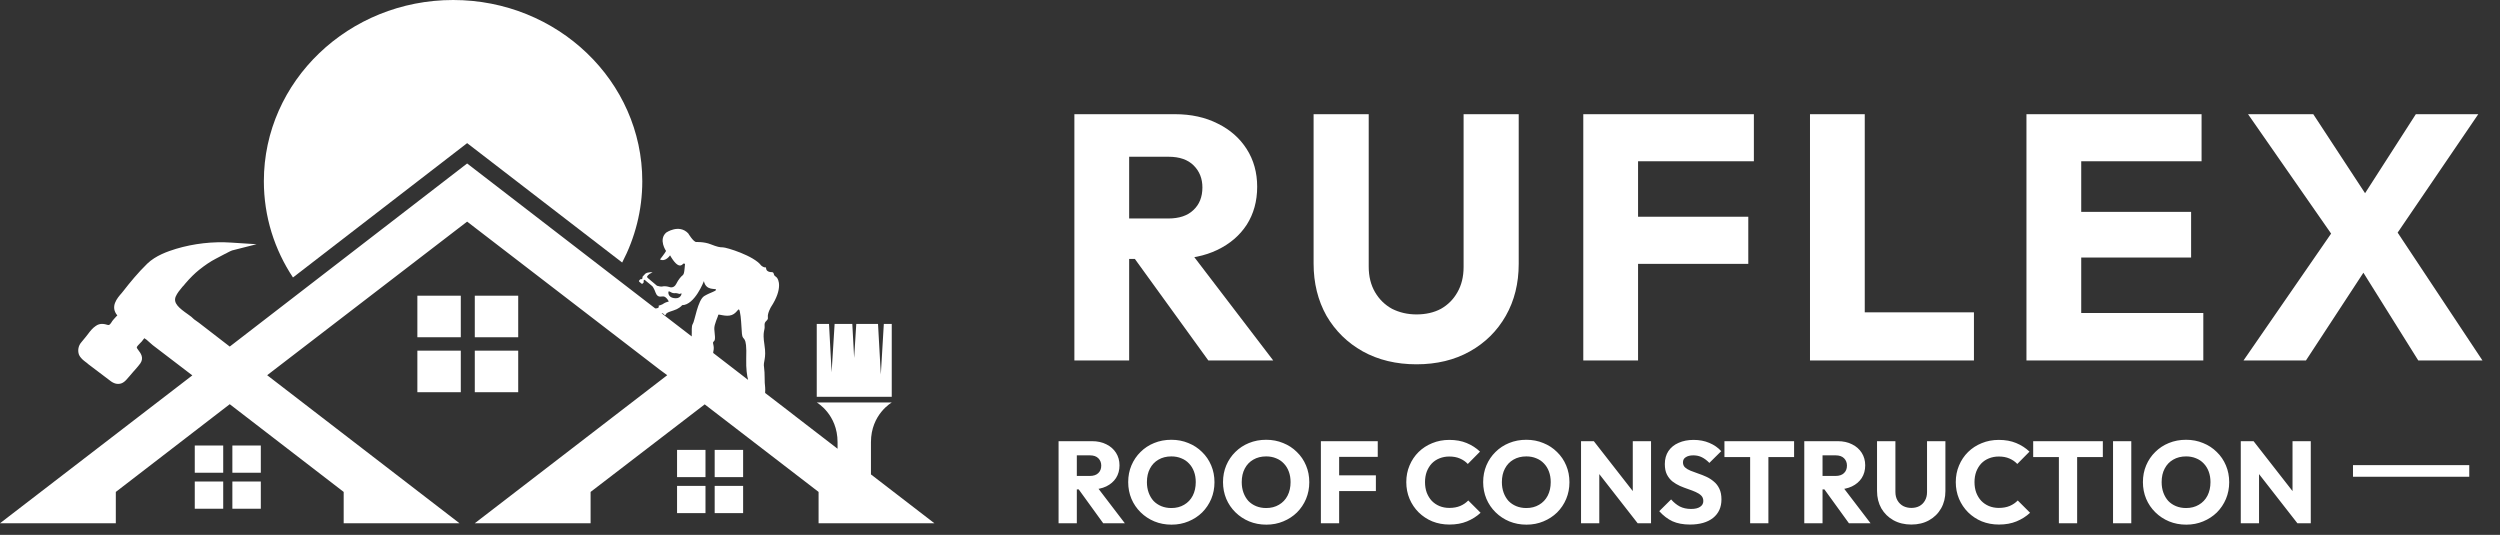 <svg width="215" height="46" viewBox="0 0 215 46" fill="none" xmlns="http://www.w3.org/2000/svg">
<rect x="0" y="0" width="215" height="46" fill="#333333" stroke="none"/>
<path d="M92.237 42.09V40.931H93.727C94.041 40.931 94.281 40.85 94.447 40.691C94.621 40.531 94.707 40.314 94.707 40.041C94.707 39.787 94.624 39.577 94.457 39.41C94.291 39.244 94.051 39.16 93.737 39.16H92.237V37.941H93.917C94.384 37.941 94.794 38.031 95.147 38.211C95.501 38.384 95.777 38.627 95.977 38.941C96.177 39.254 96.277 39.614 96.277 40.02C96.277 40.434 96.177 40.797 95.977 41.111C95.777 41.417 95.497 41.657 95.137 41.831C94.777 42.004 94.354 42.09 93.867 42.09H92.237ZM91.037 45.001V37.941H92.607V45.001H91.037ZM94.877 45.001L92.677 41.961L94.117 41.571L96.737 45.001H94.877ZM100.755 45.12C100.222 45.12 99.728 45.027 99.275 44.84C98.828 44.654 98.435 44.394 98.095 44.06C97.755 43.727 97.492 43.34 97.305 42.901C97.118 42.454 97.025 41.974 97.025 41.461C97.025 40.941 97.118 40.461 97.305 40.02C97.492 39.581 97.752 39.197 98.085 38.87C98.418 38.537 98.808 38.281 99.255 38.1C99.708 37.914 100.202 37.821 100.735 37.821C101.262 37.821 101.748 37.914 102.195 38.1C102.648 38.281 103.042 38.537 103.375 38.87C103.715 39.197 103.978 39.584 104.165 40.031C104.352 40.471 104.445 40.95 104.445 41.471C104.445 41.984 104.352 42.464 104.165 42.91C103.978 43.35 103.718 43.737 103.385 44.071C103.052 44.397 102.658 44.654 102.205 44.84C101.758 45.027 101.275 45.12 100.755 45.12ZM100.735 43.691C101.155 43.691 101.522 43.597 101.835 43.41C102.155 43.224 102.402 42.964 102.575 42.63C102.748 42.291 102.835 41.901 102.835 41.461C102.835 41.127 102.785 40.827 102.685 40.56C102.585 40.287 102.442 40.054 102.255 39.861C102.068 39.66 101.845 39.511 101.585 39.41C101.332 39.304 101.048 39.251 100.735 39.251C100.315 39.251 99.945 39.344 99.625 39.531C99.312 39.711 99.068 39.967 98.895 40.3C98.722 40.627 98.635 41.014 98.635 41.461C98.635 41.794 98.685 42.097 98.785 42.37C98.885 42.644 99.025 42.88 99.205 43.081C99.392 43.274 99.615 43.424 99.875 43.531C100.135 43.637 100.422 43.691 100.735 43.691ZM108.909 45.12C108.376 45.12 107.883 45.027 107.429 44.84C106.983 44.654 106.589 44.394 106.249 44.06C105.909 43.727 105.646 43.34 105.459 42.901C105.273 42.454 105.179 41.974 105.179 41.461C105.179 40.941 105.273 40.461 105.459 40.02C105.646 39.581 105.906 39.197 106.239 38.87C106.573 38.537 106.963 38.281 107.409 38.1C107.863 37.914 108.356 37.821 108.889 37.821C109.416 37.821 109.903 37.914 110.349 38.1C110.803 38.281 111.196 38.537 111.529 38.87C111.869 39.197 112.133 39.584 112.319 40.031C112.506 40.471 112.599 40.95 112.599 41.471C112.599 41.984 112.506 42.464 112.319 42.91C112.133 43.35 111.873 43.737 111.539 44.071C111.206 44.397 110.813 44.654 110.359 44.84C109.913 45.027 109.429 45.12 108.909 45.12ZM108.889 43.691C109.309 43.691 109.676 43.597 109.989 43.41C110.309 43.224 110.556 42.964 110.729 42.63C110.903 42.291 110.989 41.901 110.989 41.461C110.989 41.127 110.939 40.827 110.839 40.56C110.739 40.287 110.596 40.054 110.409 39.861C110.223 39.66 109.999 39.511 109.739 39.41C109.486 39.304 109.203 39.251 108.889 39.251C108.469 39.251 108.099 39.344 107.779 39.531C107.466 39.711 107.223 39.967 107.049 40.3C106.876 40.627 106.789 41.014 106.789 41.461C106.789 41.794 106.839 42.097 106.939 42.37C107.039 42.644 107.179 42.88 107.359 43.081C107.546 43.274 107.769 43.424 108.029 43.531C108.289 43.637 108.576 43.691 108.889 43.691ZM113.596 45.001V37.941H115.166V45.001H113.596ZM114.796 42.23V40.88H118.326V42.23H114.796ZM114.796 39.291V37.941H118.486V39.291H114.796ZM124.651 45.111C124.124 45.111 123.634 45.02 123.181 44.84C122.734 44.654 122.341 44.394 122.001 44.06C121.668 43.727 121.408 43.34 121.221 42.901C121.034 42.454 120.941 41.974 120.941 41.461C120.941 40.947 121.034 40.471 121.221 40.031C121.408 39.584 121.668 39.197 122.001 38.87C122.334 38.544 122.724 38.291 123.171 38.111C123.624 37.924 124.114 37.831 124.641 37.831C125.201 37.831 125.698 37.92 126.131 38.1C126.571 38.281 126.954 38.527 127.281 38.84L126.231 39.901C126.044 39.7 125.818 39.544 125.551 39.431C125.291 39.317 124.988 39.261 124.641 39.261C124.334 39.261 124.051 39.314 123.791 39.42C123.538 39.52 123.318 39.667 123.131 39.861C122.951 40.054 122.808 40.287 122.701 40.56C122.601 40.834 122.551 41.134 122.551 41.461C122.551 41.794 122.601 42.097 122.701 42.37C122.808 42.644 122.951 42.877 123.131 43.071C123.318 43.264 123.538 43.414 123.791 43.52C124.051 43.627 124.334 43.681 124.641 43.681C125.001 43.681 125.314 43.624 125.581 43.511C125.848 43.397 126.078 43.24 126.271 43.041L127.331 44.1C126.991 44.414 126.601 44.66 126.161 44.84C125.728 45.02 125.224 45.111 124.651 45.111ZM131.282 45.12C130.749 45.12 130.256 45.027 129.802 44.84C129.356 44.654 128.962 44.394 128.622 44.06C128.282 43.727 128.019 43.34 127.832 42.901C127.646 42.454 127.552 41.974 127.552 41.461C127.552 40.941 127.646 40.461 127.832 40.02C128.019 39.581 128.279 39.197 128.612 38.87C128.946 38.537 129.336 38.281 129.782 38.1C130.236 37.914 130.729 37.821 131.262 37.821C131.789 37.821 132.276 37.914 132.722 38.1C133.176 38.281 133.569 38.537 133.902 38.87C134.242 39.197 134.506 39.584 134.692 40.031C134.879 40.471 134.972 40.95 134.972 41.471C134.972 41.984 134.879 42.464 134.692 42.91C134.506 43.35 134.246 43.737 133.912 44.071C133.579 44.397 133.186 44.654 132.732 44.84C132.286 45.027 131.802 45.12 131.282 45.12ZM131.262 43.691C131.682 43.691 132.049 43.597 132.362 43.41C132.682 43.224 132.929 42.964 133.102 42.63C133.276 42.291 133.362 41.901 133.362 41.461C133.362 41.127 133.312 40.827 133.212 40.56C133.112 40.287 132.969 40.054 132.782 39.861C132.596 39.66 132.372 39.511 132.112 39.41C131.859 39.304 131.576 39.251 131.262 39.251C130.842 39.251 130.472 39.344 130.152 39.531C129.839 39.711 129.596 39.967 129.422 40.3C129.249 40.627 129.162 41.014 129.162 41.461C129.162 41.794 129.212 42.097 129.312 42.37C129.412 42.644 129.552 42.88 129.732 43.081C129.919 43.274 130.142 43.424 130.402 43.531C130.662 43.637 130.949 43.691 131.262 43.691ZM135.969 45.001V37.941H137.069L137.539 39.35V45.001H135.969ZM140.839 45.001L136.679 39.67L137.069 37.941L141.229 43.27L140.839 45.001ZM140.839 45.001L140.419 43.59V37.941H141.989V45.001H140.839ZM145.335 45.111C144.755 45.111 144.255 45.017 143.835 44.831C143.422 44.637 143.042 44.347 142.695 43.961L143.715 42.95C143.942 43.211 144.192 43.414 144.465 43.56C144.745 43.7 145.068 43.77 145.435 43.77C145.768 43.77 146.025 43.711 146.205 43.59C146.392 43.471 146.485 43.304 146.485 43.09C146.485 42.897 146.425 42.74 146.305 42.62C146.185 42.501 146.025 42.397 145.825 42.31C145.632 42.224 145.415 42.141 145.175 42.06C144.942 41.98 144.708 41.891 144.475 41.791C144.242 41.684 144.025 41.554 143.825 41.401C143.632 41.24 143.475 41.044 143.355 40.81C143.235 40.571 143.175 40.27 143.175 39.91C143.175 39.477 143.278 39.104 143.485 38.791C143.698 38.477 143.992 38.24 144.365 38.081C144.738 37.914 145.168 37.831 145.655 37.831C146.148 37.831 146.598 37.917 147.005 38.09C147.418 38.264 147.758 38.501 148.025 38.8L147.005 39.81C146.792 39.59 146.575 39.427 146.355 39.321C146.142 39.214 145.898 39.16 145.625 39.16C145.352 39.16 145.135 39.214 144.975 39.321C144.815 39.42 144.735 39.567 144.735 39.761C144.735 39.941 144.795 40.087 144.915 40.2C145.035 40.307 145.192 40.401 145.385 40.48C145.585 40.56 145.802 40.641 146.035 40.721C146.275 40.8 146.512 40.894 146.745 41.001C146.978 41.107 147.192 41.244 147.385 41.41C147.585 41.571 147.745 41.777 147.865 42.031C147.985 42.277 148.045 42.584 148.045 42.95C148.045 43.624 147.805 44.154 147.325 44.541C146.845 44.92 146.182 45.111 145.335 45.111ZM150.512 45.001V38.041H152.082V45.001H150.512ZM148.302 39.31V37.941H154.292V39.31H148.302ZM156.368 42.09V40.931H157.858C158.172 40.931 158.412 40.85 158.578 40.691C158.752 40.531 158.838 40.314 158.838 40.041C158.838 39.787 158.755 39.577 158.588 39.41C158.422 39.244 158.182 39.16 157.868 39.16H156.368V37.941H158.048C158.515 37.941 158.925 38.031 159.278 38.211C159.632 38.384 159.908 38.627 160.108 38.941C160.308 39.254 160.408 39.614 160.408 40.02C160.408 40.434 160.308 40.797 160.108 41.111C159.908 41.417 159.628 41.657 159.268 41.831C158.908 42.004 158.485 42.09 157.998 42.09H156.368ZM155.168 45.001V37.941H156.738V45.001H155.168ZM159.008 45.001L156.808 41.961L158.248 41.571L160.868 45.001H159.008ZM164.375 45.111C163.795 45.111 163.282 44.987 162.835 44.74C162.395 44.494 162.049 44.154 161.795 43.721C161.549 43.281 161.425 42.781 161.425 42.221V37.941H163.005V42.31C163.005 42.59 163.065 42.834 163.185 43.041C163.305 43.247 163.469 43.407 163.675 43.52C163.889 43.627 164.122 43.681 164.375 43.681C164.642 43.681 164.875 43.627 165.075 43.52C165.275 43.407 165.432 43.251 165.545 43.05C165.665 42.844 165.725 42.6 165.725 42.321V37.941H167.305V42.23C167.305 42.791 167.182 43.287 166.935 43.721C166.689 44.154 166.345 44.494 165.905 44.74C165.465 44.987 164.955 45.111 164.375 45.111ZM171.907 45.111C171.38 45.111 170.89 45.02 170.437 44.84C169.99 44.654 169.597 44.394 169.257 44.06C168.924 43.727 168.664 43.34 168.477 42.901C168.29 42.454 168.197 41.974 168.197 41.461C168.197 40.947 168.29 40.471 168.477 40.031C168.664 39.584 168.924 39.197 169.257 38.87C169.59 38.544 169.98 38.291 170.427 38.111C170.88 37.924 171.37 37.831 171.897 37.831C172.457 37.831 172.954 37.92 173.387 38.1C173.827 38.281 174.21 38.527 174.537 38.84L173.487 39.901C173.3 39.7 173.074 39.544 172.807 39.431C172.547 39.317 172.244 39.261 171.897 39.261C171.59 39.261 171.307 39.314 171.047 39.42C170.794 39.52 170.574 39.667 170.387 39.861C170.207 40.054 170.064 40.287 169.957 40.56C169.857 40.834 169.807 41.134 169.807 41.461C169.807 41.794 169.857 42.097 169.957 42.37C170.064 42.644 170.207 42.877 170.387 43.071C170.574 43.264 170.794 43.414 171.047 43.52C171.307 43.627 171.59 43.681 171.897 43.681C172.257 43.681 172.57 43.624 172.837 43.511C173.104 43.397 173.334 43.24 173.527 43.041L174.587 44.1C174.247 44.414 173.857 44.66 173.417 44.84C172.984 45.02 172.48 45.111 171.907 45.111ZM177.064 45.001V38.041H178.634V45.001H177.064ZM174.854 39.31V37.941H180.844V39.31H174.854ZM181.721 45.001V37.941H183.291V45.001H181.721ZM188.021 45.12C187.487 45.12 186.994 45.027 186.541 44.84C186.094 44.654 185.701 44.394 185.361 44.06C185.021 43.727 184.757 43.34 184.571 42.901C184.384 42.454 184.291 41.974 184.291 41.461C184.291 40.941 184.384 40.461 184.571 40.02C184.757 39.581 185.017 39.197 185.351 38.87C185.684 38.537 186.074 38.281 186.521 38.1C186.974 37.914 187.467 37.821 188.001 37.821C188.527 37.821 189.014 37.914 189.461 38.1C189.914 38.281 190.307 38.537 190.641 38.87C190.981 39.197 191.244 39.584 191.431 40.031C191.617 40.471 191.711 40.95 191.711 41.471C191.711 41.984 191.617 42.464 191.431 42.91C191.244 43.35 190.984 43.737 190.651 44.071C190.317 44.397 189.924 44.654 189.471 44.84C189.024 45.027 188.541 45.12 188.021 45.12ZM188.001 43.691C188.421 43.691 188.787 43.597 189.101 43.41C189.421 43.224 189.667 42.964 189.841 42.63C190.014 42.291 190.101 41.901 190.101 41.461C190.101 41.127 190.051 40.827 189.951 40.56C189.851 40.287 189.707 40.054 189.521 39.861C189.334 39.66 189.111 39.511 188.851 39.41C188.597 39.304 188.314 39.251 188.001 39.251C187.581 39.251 187.211 39.344 186.891 39.531C186.577 39.711 186.334 39.967 186.161 40.3C185.987 40.627 185.901 41.014 185.901 41.461C185.901 41.794 185.951 42.097 186.051 42.37C186.151 42.644 186.291 42.88 186.471 43.081C186.657 43.274 186.881 43.424 187.141 43.531C187.401 43.637 187.687 43.691 188.001 43.691ZM192.707 45.001V37.941H193.807L194.277 39.35V45.001H192.707ZM197.577 45.001L193.417 39.67L193.807 37.941L197.967 43.27L197.577 45.001ZM197.577 45.001L197.157 43.59V37.941H198.727V45.001H197.577Z" fill="white"/>
<path d="M212.357 40.001H202.357V41.001H212.357V40.001Z" fill="white"/>
<path d="M95.997 22.27V18.79H100.467C101.407 18.79 102.127 18.55 102.627 18.07C103.147 17.59 103.407 16.94 103.407 16.12C103.407 15.36 103.157 14.73 102.657 14.23C102.157 13.73 101.437 13.48 100.497 13.48H95.997V9.82H101.037C102.437 9.82 103.667 10.09 104.727 10.63C105.787 11.15 106.617 11.88 107.217 12.82C107.817 13.76 108.117 14.84 108.117 16.06C108.117 17.3 107.817 18.39 107.217 19.33C106.617 20.25 105.777 20.97 104.697 21.49C103.617 22.01 102.347 22.27 100.887 22.27H95.997ZM92.397 31V9.82H97.107V31H92.397ZM103.917 31L97.317 21.88L101.637 20.71L109.497 31H103.917ZM121.819 31.33C120.079 31.33 118.539 30.96 117.199 30.22C115.879 29.48 114.839 28.46 114.079 27.16C113.339 25.84 112.969 24.34 112.969 22.66V9.82H117.709V22.93C117.709 23.77 117.889 24.5 118.249 25.12C118.609 25.74 119.099 26.22 119.719 26.56C120.359 26.88 121.059 27.04 121.819 27.04C122.619 27.04 123.319 26.88 123.919 26.56C124.519 26.22 124.989 25.75 125.329 25.15C125.689 24.53 125.869 23.8 125.869 22.96V9.82H130.609V22.69C130.609 24.37 130.239 25.86 129.499 27.16C128.759 28.46 127.729 29.48 126.409 30.22C125.089 30.96 123.559 31.33 121.819 31.33ZM136.163 31V9.82H140.873V31H136.163ZM139.763 22.69V18.64H150.353V22.69H139.763ZM139.763 13.87V9.82H150.833V13.87H139.763ZM155.659 31V9.82H160.369V31H155.659ZM159.289 31V26.86H169.759V31H159.289ZM174.275 31V9.82H178.985V31H174.275ZM177.875 31V26.92H189.485V31H177.875ZM177.875 22.15V18.22H188.435V22.15H177.875ZM177.875 13.87V9.82H189.335V13.87H177.875ZM207.972 31L202.062 21.55H201.492L193.332 9.82H198.942L204.762 18.7H205.332L213.492 31H207.972ZM192.942 31L200.772 19.66L204.402 21.7L198.312 31H192.942ZM205.512 21.01L201.882 18.97L207.762 9.82H213.132L205.512 21.01Z" fill="white"/>
<path d="M19.196 38.314H16.75V40.655H19.196V38.314Z" fill="white"/>
<path d="M19.196 41.41H16.75V43.751H19.196V41.41Z" fill="white"/>
<path d="M22.43 38.314H19.984V40.655H22.43V38.314Z" fill="white"/>
<path d="M22.43 41.41H19.984V43.751H22.43V41.41Z" fill="white"/>
<path d="M55.237 15.581C55.237 18.1 54.608 20.468 53.507 22.577L40.174 12.309L25.195 23.863C23.608 21.468 22.692 18.634 22.692 15.58C22.692 6.982 29.988 0 38.972 0C47.956 0.001 55.237 6.983 55.237 15.581Z" fill="white"/>
<path d="M80.358 45L74.902 40.8V38.023C74.902 35.623 76.695 34.612 76.695 34.612H70.242C70.242 34.612 72.03 35.623 72.03 38.023V38.592L68.425 35.816L67.808 35.336L65.801 33.796C65.813 33.57 65.813 33.393 65.801 33.293C65.732 32.874 65.79 32.117 65.709 31.594C65.611 31.069 65.934 30.882 65.743 29.662C65.553 28.437 65.801 28.448 65.755 28.006C65.709 27.559 66.1 27.614 66.037 27.272C65.992 26.941 66.303 26.406 66.303 26.406C67.353 24.806 66.949 23.994 66.782 23.845C66.626 23.707 66.591 23.74 66.54 23.535C66.482 23.32 66.315 23.464 66.067 23.343C65.801 23.216 65.946 22.962 65.813 22.989C65.681 23.022 65.467 22.84 65.467 22.84C64.845 21.991 62.469 21.273 62.175 21.273C61.887 21.273 61.685 21.229 61.119 21.008C60.56 20.782 59.879 20.815 59.879 20.815C59.626 20.805 59.188 20.071 59.188 20.071C58.397 19.237 57.29 20.004 57.29 20.004C56.61 20.612 57.279 21.583 57.279 21.583C57.227 21.721 56.76 22.311 56.76 22.311C57.239 22.555 57.625 21.958 57.625 21.958C58.351 23.238 58.675 22.758 58.744 22.692C58.819 22.62 58.911 22.703 58.911 22.703C58.911 22.703 58.911 22.703 58.876 23.079C58.842 23.454 58.807 23.592 58.709 23.674C58.599 23.751 58.351 24.017 58.15 24.425C57.931 24.85 57.55 24.679 57.55 24.679C57.55 24.679 57.227 24.574 56.979 24.635C56.858 24.668 56.668 24.624 56.5 24.575L56.344 24.442L56.299 24.403L56.108 24.244L55.976 24.134L55.844 24.018L55.798 23.985L55.787 23.974C55.723 23.913 55.62 23.858 55.654 23.764C55.678 23.731 55.712 23.698 55.735 23.665C55.775 23.626 55.821 23.593 55.856 23.56C55.902 23.527 55.953 23.505 56 23.483C56.023 23.456 56.046 23.444 56.069 23.433C56.081 23.433 56.121 23.411 56.133 23.411C56 23.4 55.856 23.411 55.711 23.444C55.642 23.455 55.556 23.494 55.498 23.538C55.44 23.604 55.365 23.676 55.308 23.742C55.273 23.775 55.21 23.836 55.262 23.891C55.262 23.902 55.273 23.902 55.273 23.913L55.232 23.946C55.232 23.957 55.221 23.974 55.209 23.985C55.186 24.008 55.175 24.018 55.14 24.008C55.117 24.008 55.105 23.997 55.077 24.018C55.042 24.029 55.019 24.062 55.008 24.085L54.962 24.134C54.95 24.145 54.95 24.167 54.95 24.19C54.962 24.223 54.985 24.233 55.008 24.256L55.175 24.394C55.187 24.405 55.199 24.416 55.221 24.405C55.232 24.405 55.245 24.394 55.262 24.394C55.273 24.372 55.296 24.35 55.32 24.328C55.331 24.317 55.354 24.295 55.365 24.267C55.389 24.245 55.354 24.212 55.342 24.19C55.319 24.146 55.365 24.124 55.388 24.097C55.388 24.097 55.399 24.086 55.399 24.075C55.399 24.075 55.411 24.064 55.428 24.064C55.428 24.064 55.428 24.064 55.439 24.064C55.474 24.075 55.485 24.108 55.52 24.136L55.865 24.417L56.056 24.577L56.096 24.616L56.142 24.66C56.188 24.748 56.287 24.897 56.378 25.162C56.592 25.73 56.944 25.399 57.169 25.526C57.405 25.664 57.514 25.929 57.514 25.929C57.514 25.929 57.203 26.006 57.082 26.1C56.978 26.2 56.633 26.293 56.633 26.293C56.633 26.293 56.76 26.486 56.442 26.52H56.344L40.173 14.059L19.758 29.805L17.099 27.752L16.695 27.465L16.453 27.244C16.367 27.178 16.269 27.106 16.153 27.023C15.398 26.494 14.879 26.069 15.11 25.506C15.237 25.208 15.468 24.932 15.698 24.656C15.784 24.573 15.853 24.496 15.911 24.413C16.367 23.878 16.753 23.508 17.128 23.204C17.629 22.807 18.085 22.493 18.558 22.25C18.811 22.111 19.072 21.973 19.314 21.852C19.389 21.825 19.486 21.77 19.584 21.714C19.717 21.648 19.872 21.565 19.959 21.538L22.064 21.003L19.902 20.864C18.299 20.754 16.655 20.947 15.138 21.4C14.423 21.621 13.391 21.974 12.664 22.675C11.863 23.453 11.148 24.331 10.617 25.015C10.576 25.07 10.519 25.137 10.461 25.208C10.075 25.644 9.458 26.367 10.086 27.123C10.086 27.134 10.075 27.15 10.075 27.15C10.029 27.189 9.988 27.216 9.96 27.26L9.873 27.354C9.776 27.464 9.66 27.585 9.585 27.724C9.418 27.983 9.361 27.955 9.274 27.945C8.986 27.862 8.617 27.762 8.242 28.027C7.959 28.215 7.757 28.474 7.572 28.722C7.515 28.789 7.457 28.861 7.4 28.943L6.996 29.435C6.742 29.722 6.667 30.119 6.782 30.478C6.915 30.803 7.186 30.997 7.382 31.146C7.457 31.201 7.515 31.24 7.584 31.312L9.429 32.708C9.758 32.978 10.075 33.078 10.415 32.978C10.617 32.912 10.761 32.774 10.888 32.636L11.148 32.338C11.263 32.2 11.379 32.078 11.488 31.941L11.661 31.748C11.805 31.582 11.961 31.405 12.076 31.24C12.393 30.765 12.093 30.367 11.903 30.119C11.862 30.064 11.816 30.009 11.788 29.954C11.736 29.871 11.736 29.832 12.019 29.545C12.076 29.489 12.134 29.435 12.191 29.369C12.261 29.286 12.336 29.176 12.405 29.093V29.082C12.549 29.159 12.676 29.27 12.82 29.408C12.918 29.502 13.022 29.584 13.137 29.684L16.54 32.283L0 44.999H9.96V42.306L19.758 34.761L29.556 42.306V44.999H39.516L22.976 32.267L40.173 19.059L56.736 31.791L57.382 32.267L40.831 44.999H50.791V42.306L60.589 34.789L60.6 34.772L70.398 42.306V44.999H80.358V45ZM57.48 25.191C57.469 24.86 57.67 25.235 58.005 25.214C58.351 25.18 58.408 25.352 58.553 25.236C58.685 25.126 58.599 25.661 58.126 25.65C57.636 25.649 57.491 25.384 57.48 25.191ZM60.571 25.456C60 25.799 59.746 27.637 59.579 27.857C59.447 28.05 59.51 28.464 59.487 28.933L56.903 26.946C56.914 26.93 56.938 26.936 56.966 26.941C57.122 26.985 57.191 27.239 57.26 27.034C57.347 26.825 57.848 26.758 58.206 26.587C58.564 26.405 58.662 26.245 58.662 26.245C59.757 26.234 60.536 24.175 60.536 24.175C60.715 25.042 61.563 24.771 61.575 24.904C61.597 25.053 61.13 25.125 60.571 25.456ZM64.279 32.626L61.338 30.357C61.327 30.319 61.338 30.275 61.349 30.219C61.476 29.706 61.205 29.48 61.384 29.364C61.574 29.237 61.453 28.735 61.43 28.299C61.406 27.879 61.764 27.217 61.764 27.09C61.776 26.963 62.422 27.282 62.935 27.09C63.449 26.897 63.523 26.312 63.627 26.802C63.736 27.282 63.748 27.956 63.806 28.701C63.869 29.441 64.25 28.629 64.175 30.859C64.152 31.737 64.244 32.31 64.337 32.669L64.279 32.626Z" fill="white"/>
<path d="M39.628 25.43H35.894V29.003H39.628V25.43Z" fill="white"/>
<path d="M39.628 30.156H35.894V33.73H39.628V30.156Z" fill="white"/>
<path d="M44.566 25.43H40.832V29.004H44.566V25.43Z" fill="white"/>
<path d="M44.566 30.156H40.832V33.73H44.566V30.156Z" fill="white"/>
<path d="M60.672 38.691H58.227V41.032H60.672V38.691Z" fill="white"/>
<path d="M60.672 41.787H58.227V44.128H60.672V41.787Z" fill="white"/>
<path d="M63.908 38.691H61.462V41.032H63.908V38.691Z" fill="white"/>
<path d="M63.908 41.787H61.462V44.128H63.908V41.787Z" fill="white"/>
<path d="M76.69 27.858V34.127H70.24V27.858H71.295L71.519 32.019L71.777 27.858H73.299L73.456 30.786L73.64 27.858H75.51L75.751 32.21L76.009 27.858H76.69Z" fill="white"/>
</svg>
